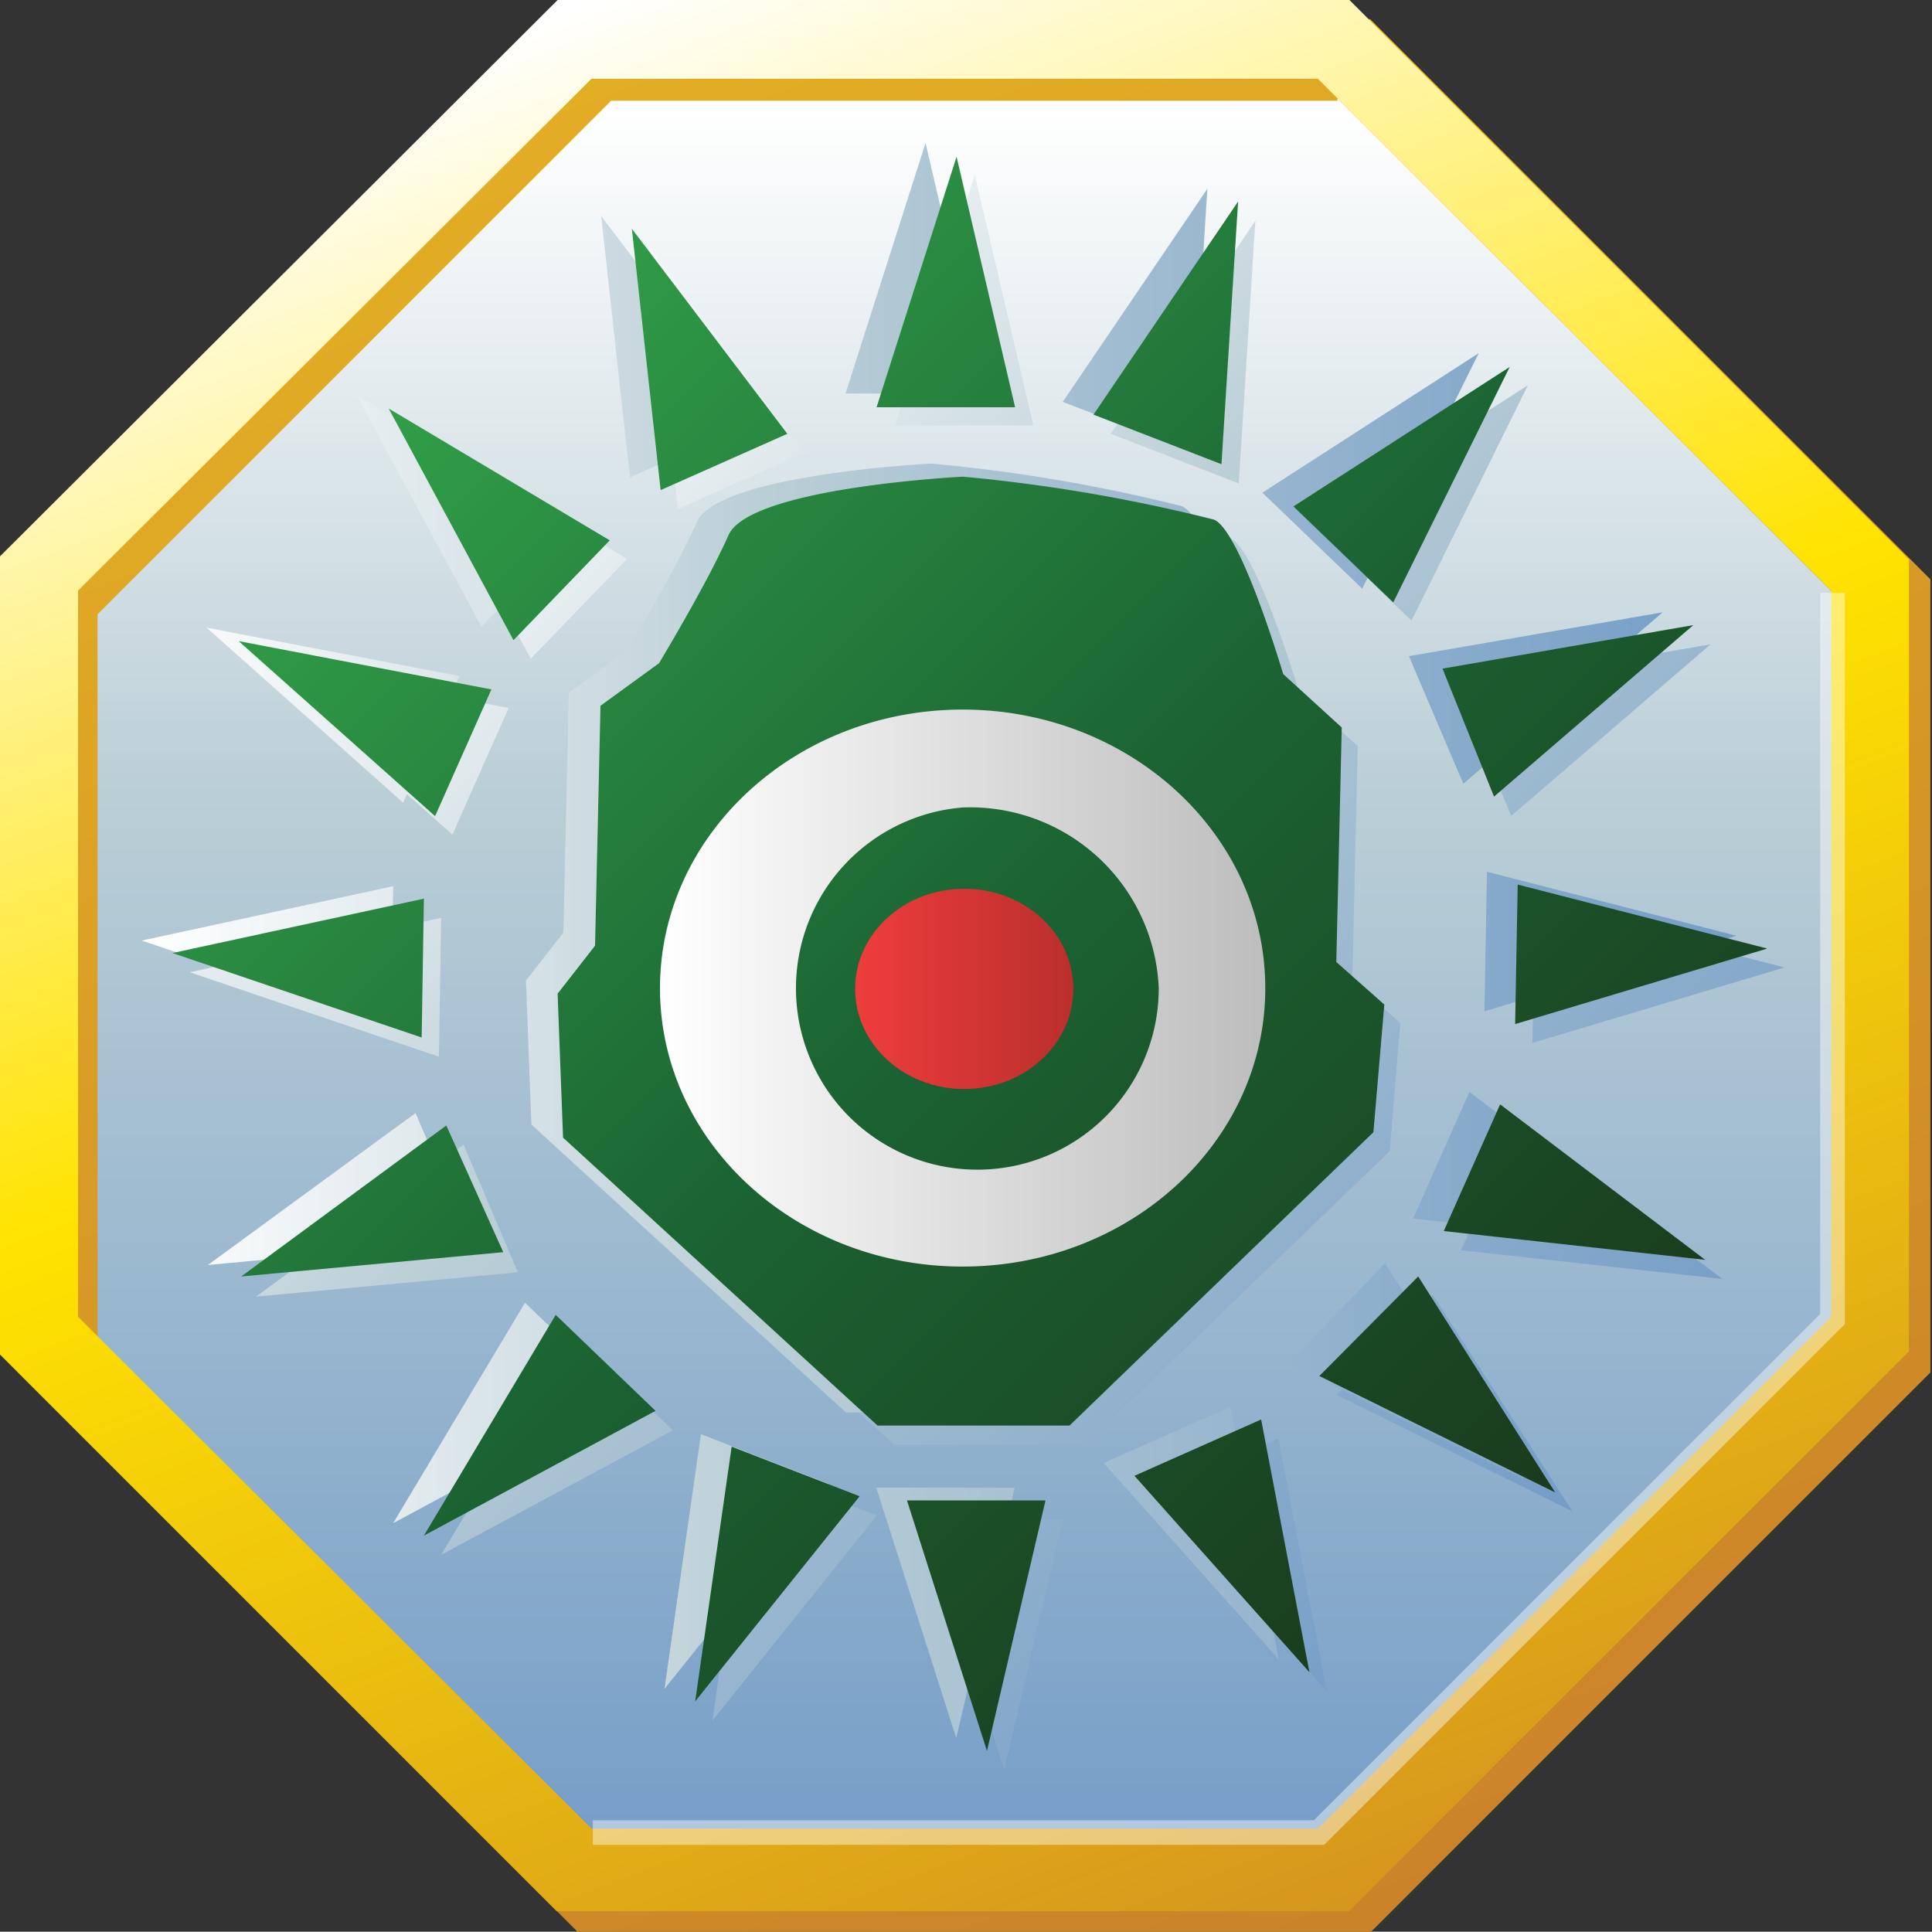 <svg xmlns="http://www.w3.org/2000/svg" xmlns:xlink="http://www.w3.org/1999/xlink" viewBox="0 0 60.39 60.38"><rect x="0" y="0" width="60.39" height="60.38" fill="#333333" stroke="none"/><defs><linearGradient id="a" x1="29.88" x2="29.88" y1="3.43" y2="58.4" gradientUnits="userSpaceOnUse"><stop offset="0" stop-color="#fff"/><stop offset="0.39" stop-color="#baced6"/><stop offset="1" stop-color="#749dc7"/></linearGradient><linearGradient id="b" x1="166.22" x2="193.5" y1="437.71" y2="509.63" gradientUnits="userSpaceOnUse"><stop offset="0" stop-color="#e3af24"/><stop offset="1" stop-color="#c67a29"/></linearGradient><linearGradient id="c" x1="165.6" x2="192.88" y1="437.09" y2="509.01" gradientUnits="userSpaceOnUse"><stop offset="0" stop-color="#fff"/><stop offset="0.39" stop-color="#ffe300"/><stop offset="1" stop-color="#c67a29"/></linearGradient><linearGradient id="d" x1="160.33" x2="195.55" y1="449.87" y2="485.09" xlink:href="#a"/><linearGradient id="e" x1="151.58" x2="201.42" y1="466.5" y2="466.5" xlink:href="#a"/><linearGradient id="f" x1="159.83" x2="195.05" y1="449.29" y2="484.51" gradientUnits="userSpaceOnUse"><stop offset="0" stop-color="#319e48"/><stop offset="0.5" stop-color="#1b6433"/><stop offset="0.58" stop-color="#1b5d2f"/><stop offset="1" stop-color="#1a3b1d"/></linearGradient><linearGradient id="g" x1="167.73" x2="186.66" y1="467.99" y2="467.99" gradientUnits="userSpaceOnUse"><stop offset="0" stop-color="#fff"/><stop offset="1" stop-color="#bdbdbd"/></linearGradient><linearGradient id="h" x1="26.73" x2="33.55" y1="30.91" y2="30.91" gradientUnits="userSpaceOnUse"><stop offset="0" stop-color="#ee3d3c"/><stop offset="1" stop-color="#ba2f2d"/></linearGradient></defs><g style="isolation:isolate"><path fill="url(#a)" d="M18.02 58.52L1.24 41.75V18.02L18.02 1.24h23.73l16.78 16.78v23.73L41.75 58.52H18.02"/><path fill="url(#b)" d="M189.42 437.7h-24.24l-17.51 17.51V480l17.51 17.51h24.75L207.44 480v-24.79l-17.51-17.51h-.51zm-.51 2.48L205 456.23v22.7L188.9 495h-22.7l-16.05-16v-22.7l16.05-16.05h22.7z" transform="translate(-147.1 -437.1)" style="mix-blend-mode:multiply"/><path fill="url(#c)" d="M188.8 437.08h-24.25L147 454.59v24.75l17.5 17.5h24.76l17.51-17.5v-24.75l-17.51-17.51h-.46zm-.51 2.48l16.05 16v22.7l-16.05 16h-22.7l-16.05-16v-22.7l16.05-16h22.7z" transform="translate(-147.1 -437.1)"/><path fill="none" stroke="#fff" stroke-width="0.77" d="M18.53 57.28h22.7l16.05-16.05v-22.7" opacity="0.43"/><path fill="url(#d)" d="M190.87 469.08l-1.5-1.33.17-7.33-1.83-1.67s-1.33-4.5-2.17-4.83a51.32 51.32 0 0 0-7.83-1.33s-6.67.33-7.33 1.83-2.17 4-2.17 4l-1.83 1.33-.17 7.5-1.17 1.5.17 4.5 9.83 9h6l9.5-9.17zM163 459.23l-7.9-1.51 6.14 5.47zm3.7-4.66l-6.91-4.12 3.9 7.24zm10.87-12l-2.5 7.83h4.33zm17.29 6.57l-6.76 4.36 3.12 3zm-8.52-5.14l-4.52 6.66 4 1.55zm8 18.6l6.23-5.36-7.93 1.37zm.66 7.1l7.88-2.36-7.8-2zm-22.75-18.45l-4.86-6.41.9 8.17zm16.63 29.45l7.37 3.64-4.36-6.76zm-5.78 3.12l5.47 6.14-1.51-7.9zm-4.61 8.6l1.83-7.83H176zm14.28-16.24l8.17.9-6.41-4.86zm-31.88 9.52l7.24-3.89-3.12-3zm.7-12.82l-6.49 4.75 8.19-.76zm7.78 18l5.14-6.41-4-1.55zm-8.48-25.09l-7.86 1.7 7.79 2.64z" transform="translate(-147.1 -437.1)" style="mix-blend-mode:multiply"/><path fill="url(#e)" d="M189.37 468.08l-1.5-1.33.17-7.33-1.83-1.67s-1.33-4.5-2.17-4.83a51.32 51.32 0 0 0-7.83-1.33s-6.67.33-7.33 1.83-2.17 4-2.17 4l-1.83 1.33-.17 7.5-1.17 1.5.17 4.5 9.83 9h6l9.5-9.17zm-27.91-9.85l-7.9-1.51 6.14 5.47zm3.7-4.66l-6.91-4.12 3.9 7.24zm10.87-12l-2.5 7.83h4.33zm17.29 6.57l-6.76 4.36 3.12 3zm-8.48-5.14l-4.52 6.66 4 1.55zm8 18.6l6.23-5.36-7.93 1.37zm.66 7.11l7.88-2.36-7.8-2zm-22.75-18.45l-4.86-6.41.9 8.17zm16.63 29.45l7.37 3.64-4.36-6.76zm-5.78 3.12l5.47 6.14-1.51-7.9zm-4.61 8.6l1.83-7.83h-4.33zm14.28-16.24l8.17.9-6.41-4.86zm-31.88 9.52l7.24-3.89-3.12-3zm.7-12.82l-6.49 4.75 8.19-.76zm7.78 18l5.14-6.41-4-1.55zm-8.48-25.09l-7.86 1.7 7.79 2.64z" transform="translate(-147.1 -437.1)"/><path fill="url(#f)" d="M190.37 468.5l-1.5-1.33.17-7.33-1.83-1.67s-1.33-4.5-2.17-4.83a51.29 51.29 0 0 0-7.84-1.34s-6.67.33-7.33 1.83-2.17 4-2.17 4l-1.83 1.33-.17 7.5-1.17 1.5.17 4.5 9.83 9h6l9.5-9.17zm-27.91-9.85l-7.9-1.51 6.14 5.47zm3.7-4.66l-6.91-4.12 3.9 7.24zM177 442l-2.5 7.83h4.33zm17.29 6.57l-6.76 4.36 3.12 3zm-8.49-5.17l-4.52 6.66 4 1.55zm8 18.6l6.23-5.36-7.84 1.36zm.66 7.11l7.88-2.36-7.8-2zm-22.75-18.45l-4.86-6.41.9 8.17zm16.63 29.45l7.37 3.64-4.28-6.75zm-5.78 3.12l5.47 6.14-1.51-7.9zm-4.61 8.6l1.83-7.83h-4.33zm14.28-16.25l8.17.9-6.41-4.86zm-31.88 9.52l7.24-3.9-3.12-3zm.7-12.82l-6.41 4.72 8.19-.76zm7.78 18l5.14-6.41-4-1.55zm-8.48-25.09l-7.86 1.7 7.79 2.64z" transform="translate(-147.1 -437.1)"/><path fill="url(#g)" d="M177.19 462.34a5.67 5.67 0 1 0 6.13 5.65 5.9 5.9 0 0 0-6.13-5.65zm0 14.35c-5.23 0-9.46-3.9-9.46-8.7s4.23-8.71 9.46-8.71 9.46 3.9 9.46 8.71-4.23 8.7-9.46 8.7z" transform="translate(-147.1 -437.1)"/><ellipse cx="30.14" cy="30.91" fill="url(#h)" rx="3.41" ry="3.13"/></g></svg>